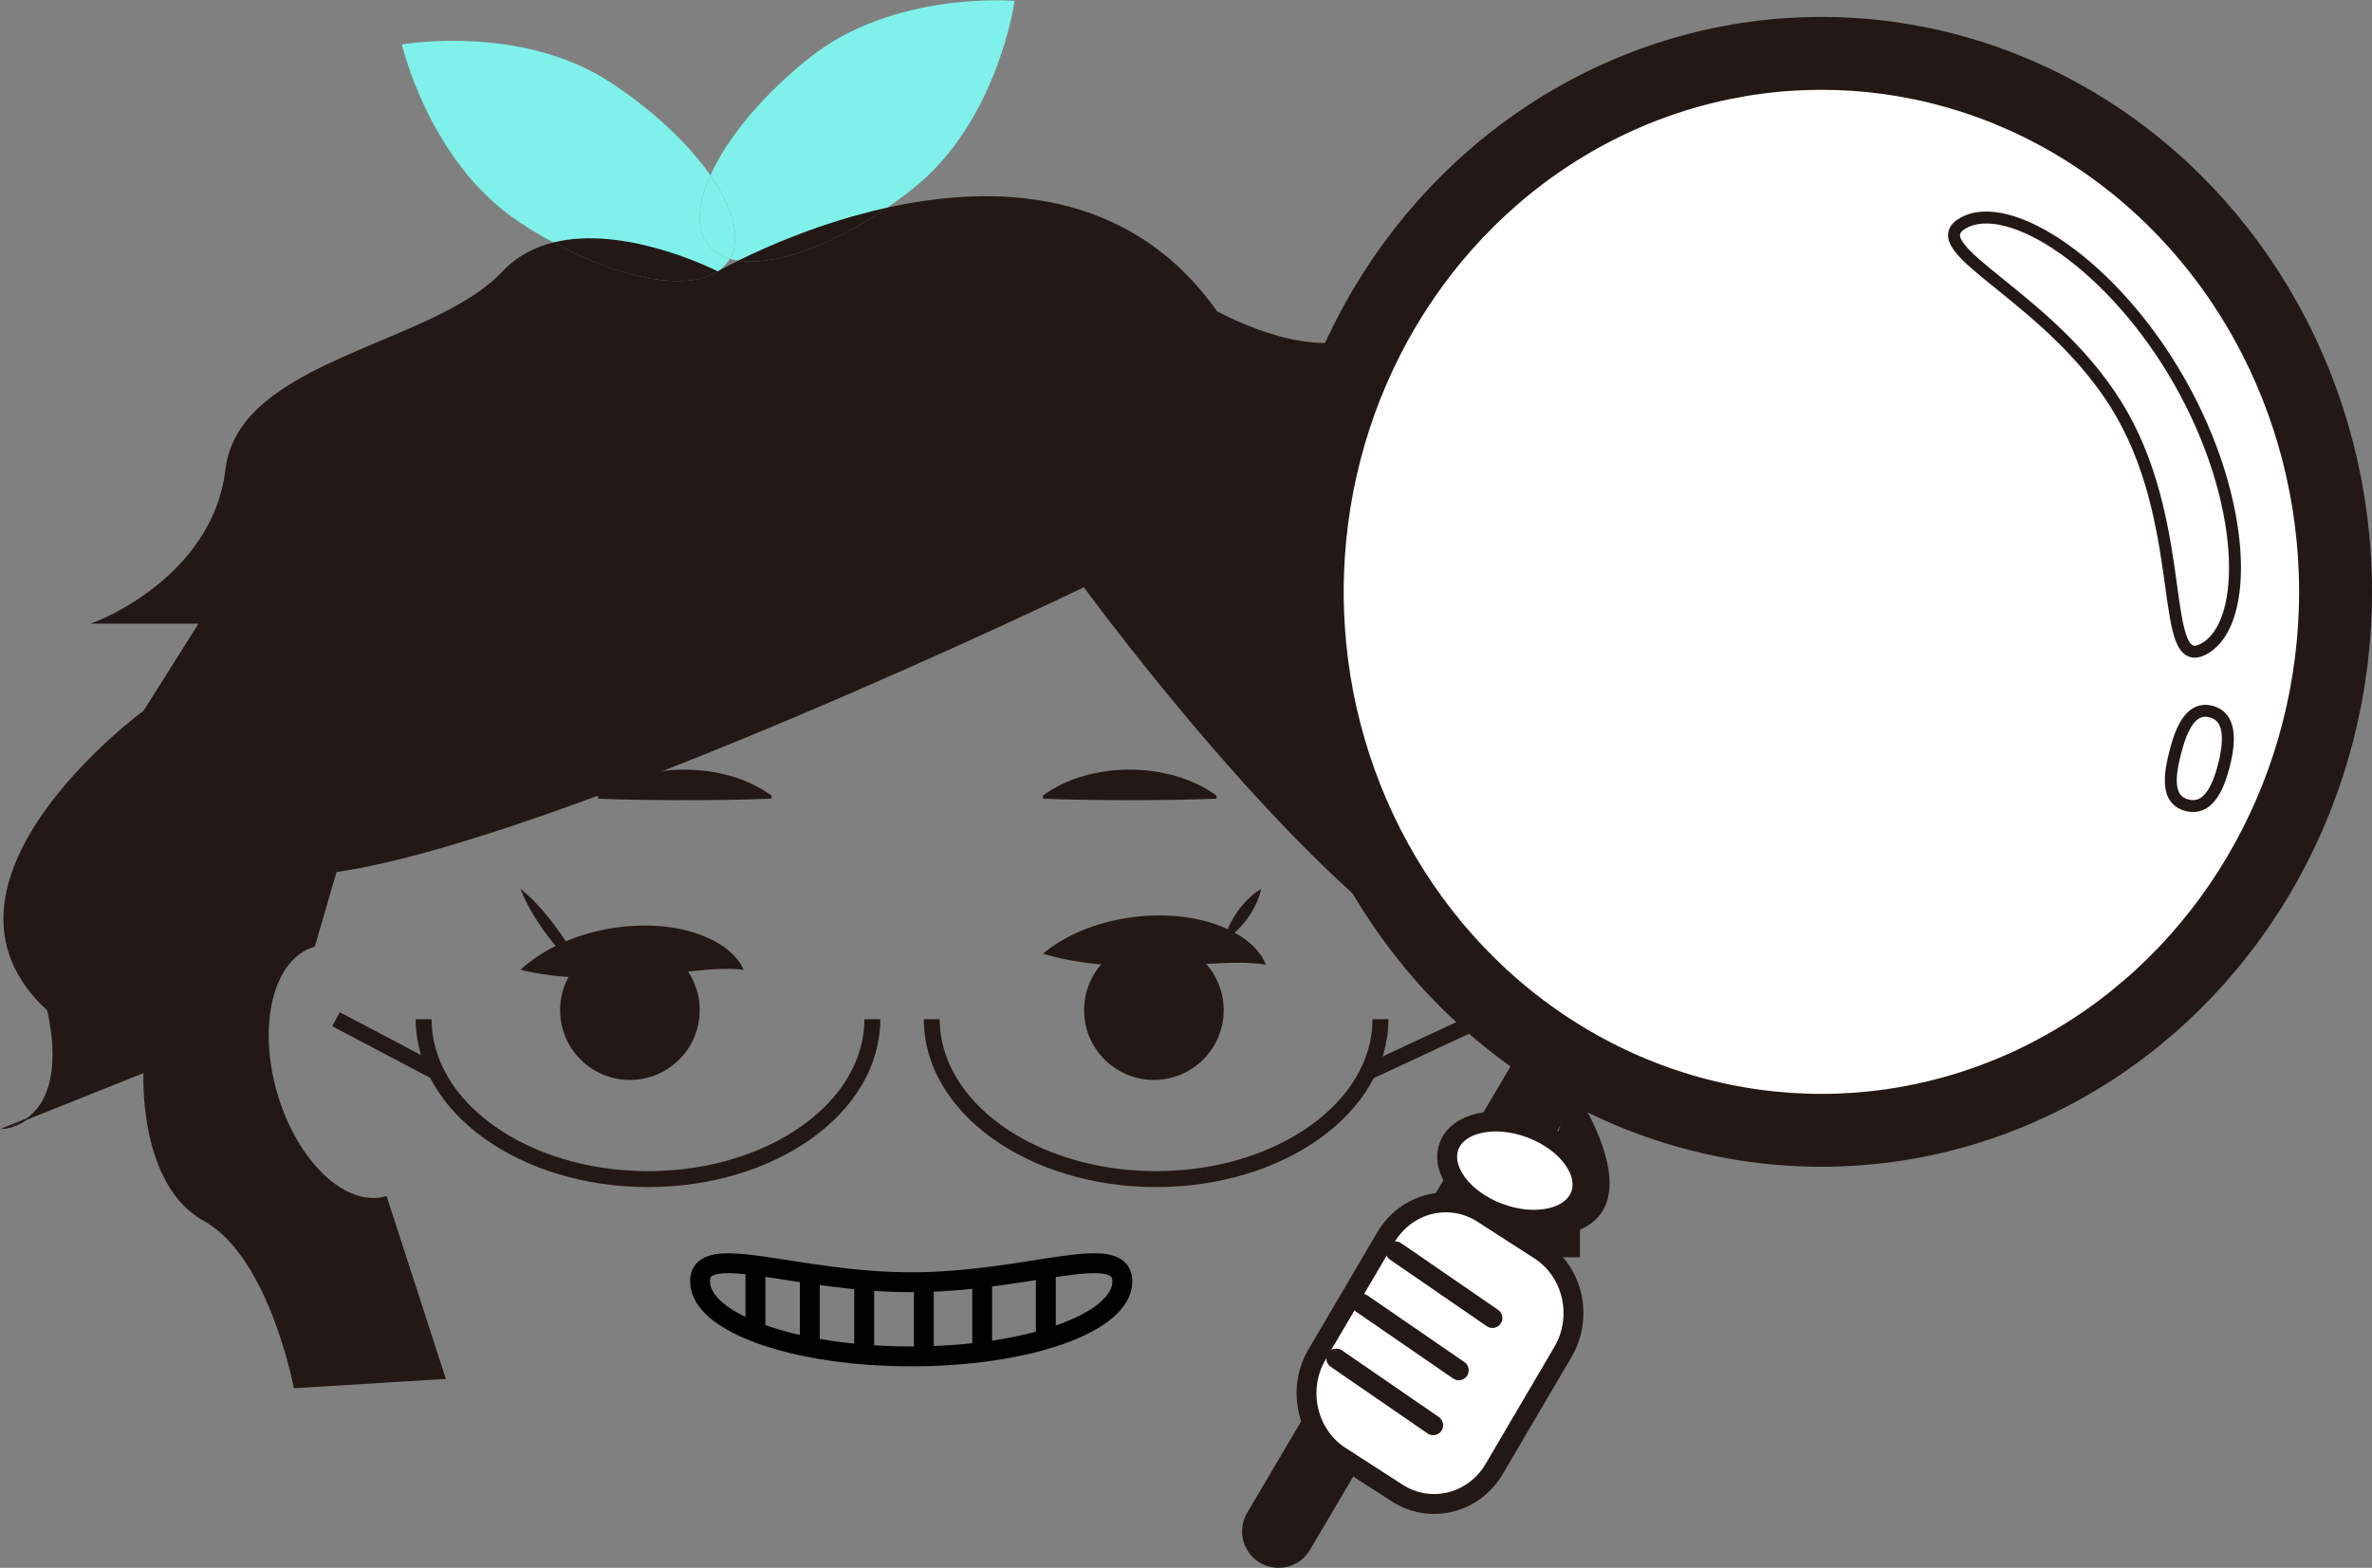 <?xml version="1.0" encoding="UTF-8"?>
<svg id="_レイヤー_2" data-name="レイヤー 2" xmlns="http://www.w3.org/2000/svg" viewBox="0 0 1788.99 1182.75">
  <rect x="0" y="0" width="1788.99" height="1182.75" fill="#808080" stroke="none"/>
  <defs>
    <style>
      .cls-1, .cls-2, .cls-3, .cls-4, .cls-5, .cls-6, .cls-7 {
        stroke: #231815;
      }

      .cls-1, .cls-2, .cls-3, .cls-4, .cls-5, .cls-6, .cls-7, .cls-8 {
        stroke-miterlimit: 10;
      }

      .cls-1, .cls-4 {
        fill: #fff;
      }

      .cls-1, .cls-5 {
        stroke-width: 55px;
      }

      .cls-2, .cls-3, .cls-5, .cls-6, .cls-7, .cls-8 {
        fill: none;
      }

      .cls-3 {
        stroke-width: 9px;
      }

      .cls-4, .cls-6, .cls-8 {
        stroke-width: 15px;
      }

      .cls-9 {
        fill: #7ff1ea;
      }

      .cls-5, .cls-6 {
        stroke-linecap: round;
      }

      .cls-7 {
        stroke-width: 12px;
      }

      .cls-8 {
        stroke: #000;
      }

      .cls-10 {
        fill: #231815;
      }
    </style>
  </defs>
  <g id="_レイヤー_1-2" data-name="レイヤー 1">
    <g>
      <path class="cls-7" d="M657.93,768.88c0,66.62-75.75,120.62-169.2,120.62s-169.2-54-169.2-120.62"/>
      <path class="cls-7" d="M1041.15,768.88c0,66.62-75.75,120.62-169.2,120.62s-169.2-54-169.2-120.62"/>
      <circle class="cls-10" cx="475.07" cy="762.05" r="52.64"/>
      <path class="cls-10" d="M392.56,731.57c31.96-29.5,88.22-40.74,129.7-28.41,15.09,4.68,31.75,13.25,38.7,28.41-14.35-1.65-28.09-.03-42.13,1.31-41.61,3.99-84.78,8.97-126.27-1.31h0Z"/>
      <circle class="cls-10" cx="870.27" cy="762.05" r="52.64"/>
      <path class="cls-10" d="M786.57,719.46c33.38-27.89,90.12-36.34,130.95-21.98,14.84,5.42,31.05,14.8,37.25,30.29-14.25-2.35-28.06-1.42-42.14-.77-41.76,1.93-85.12,4.78-126.05-7.54h0Z"/>
      <path class="cls-10" d="M392.56,670.62c15.63,12.34,27,28.79,38.09,44.98,.7,1,1.52,1.98,2.25,2.82,.04,.08-.22,.02-.61,.17-.39,.17-.46,.4-.33,.35,.26-.1,.74-.72,1.14-1.34,1.69-2.66,3.49-5.81,5.94-8.19-.75,3.4-1.11,6.48-1.87,9.91-.25,.88-.44,1.78-1.21,2.97-5.08,6.58-14.2-5.83-17.53-9.39-10.46-12.9-19.7-26.71-25.88-42.28h0Z"/>
      <path class="cls-10" d="M923.32,709.41c3-14.52,15.03-31.34,27.87-38.79-2.96,14.54-15.06,31.31-27.87,38.79h0Z"/>
      <path class="cls-10" d="M786.57,600.21c35.11-26.22,95.71-26.06,130.88,0,0,0,0,2.3,0,2.3-9.38,.45-23.17,.7-32.72,.88-27.06,.4-54.7,.3-81.8-.32-5.45-.19-10.91-.3-16.36-.56v-2.3h0Z"/>
      <path class="cls-10" d="M451,600.21c35.11-26.22,95.71-26.06,130.88,0,0,0,0,2.3,0,2.3-9.38,.45-23.17,.7-32.72,.88-27.06,.4-54.7,.3-81.8-.32-5.45-.19-10.91-.3-16.36-.56v-2.3h0Z"/>
      <line class="cls-7" x1="1031.62" y1="808.8" x2="1117.28" y2="768.88"/>
      <line class="cls-7" x1="329.07" y1="808.8" x2="253.42" y2="768.88"/>
      <g>
        <g>
          <path class="cls-10" d="M237.01,713.77c-30.74,8.76-43.59,57.92-28.6,110.33,14.98,52.34,52.08,87.63,82.83,78.8l44.36,136.85-113.57,7s-18.48-98.78-68.04-126.15c-49.62-27.31-45.27-111.82-45.27-111.82l-88.34,35.35c12.97-9.27,26.72-31.13,15.76-82.11-104.62-95.6,72.58-225.58,72.58-225.58l41.9-66.48H71.16s89.44-32.88,99.36-115.71c9.92-82.76,155.66-92.68,208.65-148.98,10.96-11.67,24.45-18.55,38.79-21.99,51.17,27.7,99.88,36.32,122.91,21.73,.39,.13,.58,.26,.58,.26,0,0,5.9-3.37,16.28-8.56,27.05,3.57,68.56-10.83,110.26-39.3h.06c81.2-18.16,183.36-15.7,249.39,77.64,0,0,64.41,36.45,107.54,19.91,43.07-16.6-20.56,46.31-20.56,46.31,0,0,173.89,37.1,186.67,141.13,12.78,103.97,65.77,105.85,65.77,105.85h-83.02s109.48,151.71,53.18,220.65c29.84,19.91,66.22,19.91,66.22,19.91l-102.15,40.41-9.21-1.04c5.06-37.49-7.85-70.76-34.25-81.07h-4.48c-110.46-9.99-325.53-304.71-325.53-304.71,0,0-395.32,190.49-564.21,215.01l-16.41,56.36Z"/>
          <path class="cls-10" d="M1074.48,947.97l4.41-24.91c33.47,13.04,76.02-15.7,95.02-64.28,4.02-10.25,6.68-20.63,7.98-30.61l9.21,1.04s50.27,77.31,0,98.07v20.69h-116.62Z"/>
          <path class="cls-10" d="M668,157.4c-41.7,28.47-83.21,42.87-110.26,39.3,21.47-10.57,62.2-28.6,110.26-39.3Z"/>
          <path class="cls-9" d="M668,157.4c-48.06,10.7-88.79,28.73-110.26,39.3-2.53-.26-4.99-.78-7.26-1.43,8.82-15.18,2.59-38.2-14.72-63.04,12.52-27.76,38.98-60.12,74.72-88.6C674.23-7.28,765.23,.7,765.23,.7c0,0-12.52,90.48-76.34,141.33-6.88,5.51-13.88,10.64-20.82,15.37h-.06Z"/>
          <path class="cls-9" d="M535.75,132.23c17.32,24.84,23.54,47.87,14.72,63.04-6.81-1.95-12.39-5.32-16.34-10.31-9.53-11.93-8.24-30.87,1.62-52.73Z"/>
          <path class="cls-10" d="M417.97,183.28c52.02-12.65,116.29,18.42,122.91,21.73-23.03,14.59-71.73,5.97-122.91-21.73Z"/>
          <path class="cls-9" d="M417.97,183.28c-8.76-4.67-17.58-9.99-26.33-15.76-68.1-45.01-88.53-134-88.53-134,0,0,89.9-15.96,158,29.06,32.43,21.47,58.44,46.37,74.65,69.66-9.86,21.86-11.16,40.8-1.62,52.73,3.96,4.99,9.53,8.37,16.34,10.31-.32,.45-.58,.84-.84,1.3-2.27,3.37-5.19,6.16-8.76,8.43-6.62-3.31-70.89-34.38-122.91-21.73Z"/>
        </g>
        <g>
          <path class="cls-2" d="M20.38,844.13l88.34-35.35s-4.35,84.51,45.27,111.82c49.55,27.37,68.04,126.15,68.04,126.15l113.57-7-44.36-136.85c-30.74,8.82-67.84-26.46-82.83-78.8-14.98-52.41-2.14-101.57,28.6-110.33l16.41-56.36c168.89-24.52,564.21-215.01,564.21-215.01,0,0,215.07,294.72,325.53,304.71h4.48c26.4,10.31,39.3,43.59,34.25,81.07-1.3,9.99-3.96,20.37-7.98,30.61-19,48.58-61.55,77.31-95.02,64.28l-4.41,24.91h116.62v-20.69c50.27-20.76,0-98.07,0-98.07l102.15-40.41s-36.39,0-66.22-19.91c56.3-68.95-53.18-220.65-53.18-220.65h83.02s-52.99-1.88-65.77-105.85c-12.78-104.03-186.67-141.13-186.67-141.13,0,0,63.63-62.91,20.56-46.31-43.13,16.54-107.54-19.91-107.54-19.91-66.03-93.33-168.18-95.8-249.39-77.64h-.06c-48.06,10.7-88.79,28.73-110.26,39.3-10.38,5.19-16.28,8.56-16.28,8.56,0,0-.19-.13-.58-.26-6.62-3.31-70.89-34.38-122.91-21.73-14.33,3.44-27.82,10.31-38.79,21.99-52.99,56.3-198.73,66.22-208.65,148.98-9.92,82.83-99.36,115.71-99.36,115.71h79.45l-41.9,66.48s-177.2,129.98-72.58,225.58c10.96,50.98-2.79,72.84-15.76,82.11"/>
          <path class="cls-2" d="M20.38,844.13c-8.82,6.42-17.32,6.94-17.32,6.94l17.32-6.94Z"/>
        </g>
      </g>
      <g>
        <g>
          <ellipse class="cls-1" cx="1373.71" cy="446.48" rx="387.78" ry="406.23"/>
          <line class="cls-5" x1="1166.04" y1="813.21" x2="964.3" y2="1155.25"/>
        </g>
        <g>
          <path class="cls-4" d="M1053.76,1126.31l-43.01-27.72c-25.05-16.15-32.86-50.51-17.45-76.76l51.81-88.21c15.42-26.24,48.22-34.43,73.27-18.28l43.01,27.72c25.05,16.15,32.86,50.51,17.45,76.76l-51.81,88.21c-15.42,26.24-48.22,34.43-73.27,18.28Z"/>
          <ellipse class="cls-4" cx="1142.48" cy="883.11" rx="34.26" ry="52.95" transform="translate(-84.93 1643.76) rotate(-69.49)"/>
          <line class="cls-6" x1="1052.52" y1="944" x2="1125.59" y2="994.29"/>
          <line class="cls-6" x1="1027.14" y1="983.45" x2="1100.21" y2="1033.73"/>
          <line class="cls-6" x1="1007.86" y1="1024.88" x2="1080.93" y2="1075.17"/>
        </g>
      </g>
      <g>
        <path class="cls-8" d="M846.5,966.69c0,31.24-71.3,56.56-159.25,56.56s-159.25-25.32-159.25-56.56,71.3,.61,159.25,.61,159.25-31.84,159.25-.61Z"/>
        <line class="cls-8" x1="569.72" y1="954.62" x2="569.72" y2="1004.85"/>
        <line class="cls-8" x1="610.78" y1="964.82" x2="610.78" y2="1016.31"/>
        <line class="cls-8" x1="651.78" y1="965.82" x2="651.78" y2="1017.31"/>
        <line class="cls-8" x1="696.78" y1="965.82" x2="696.78" y2="1017.31"/>
        <line class="cls-8" x1="740.78" y1="965.82" x2="740.78" y2="1017.31"/>
        <line class="cls-8" x1="788.78" y1="953.25" x2="788.78" y2="1014.31"/>
      </g>
      <path class="cls-3" d="M1644.08,288.29c50.25,88.65,53.12,181.39,18.52,201-34.59,19.61-11.78-87.7-62.02-176.35-50.25-88.65-154.53-125.06-119.93-144.67,34.59-19.61,113.19,31.37,163.43,120.02Z"/>
      <path class="cls-3" d="M1677.29,577.44c-4.99,19.53-13.08,33.81-27.8,30.06-14.72-3.76-14.01-19.93-9.02-39.46,4.99-19.53,12.36-35.03,27.08-31.27s14.73,21.14,9.74,40.67Z"/>
    </g>
  </g>
</svg>